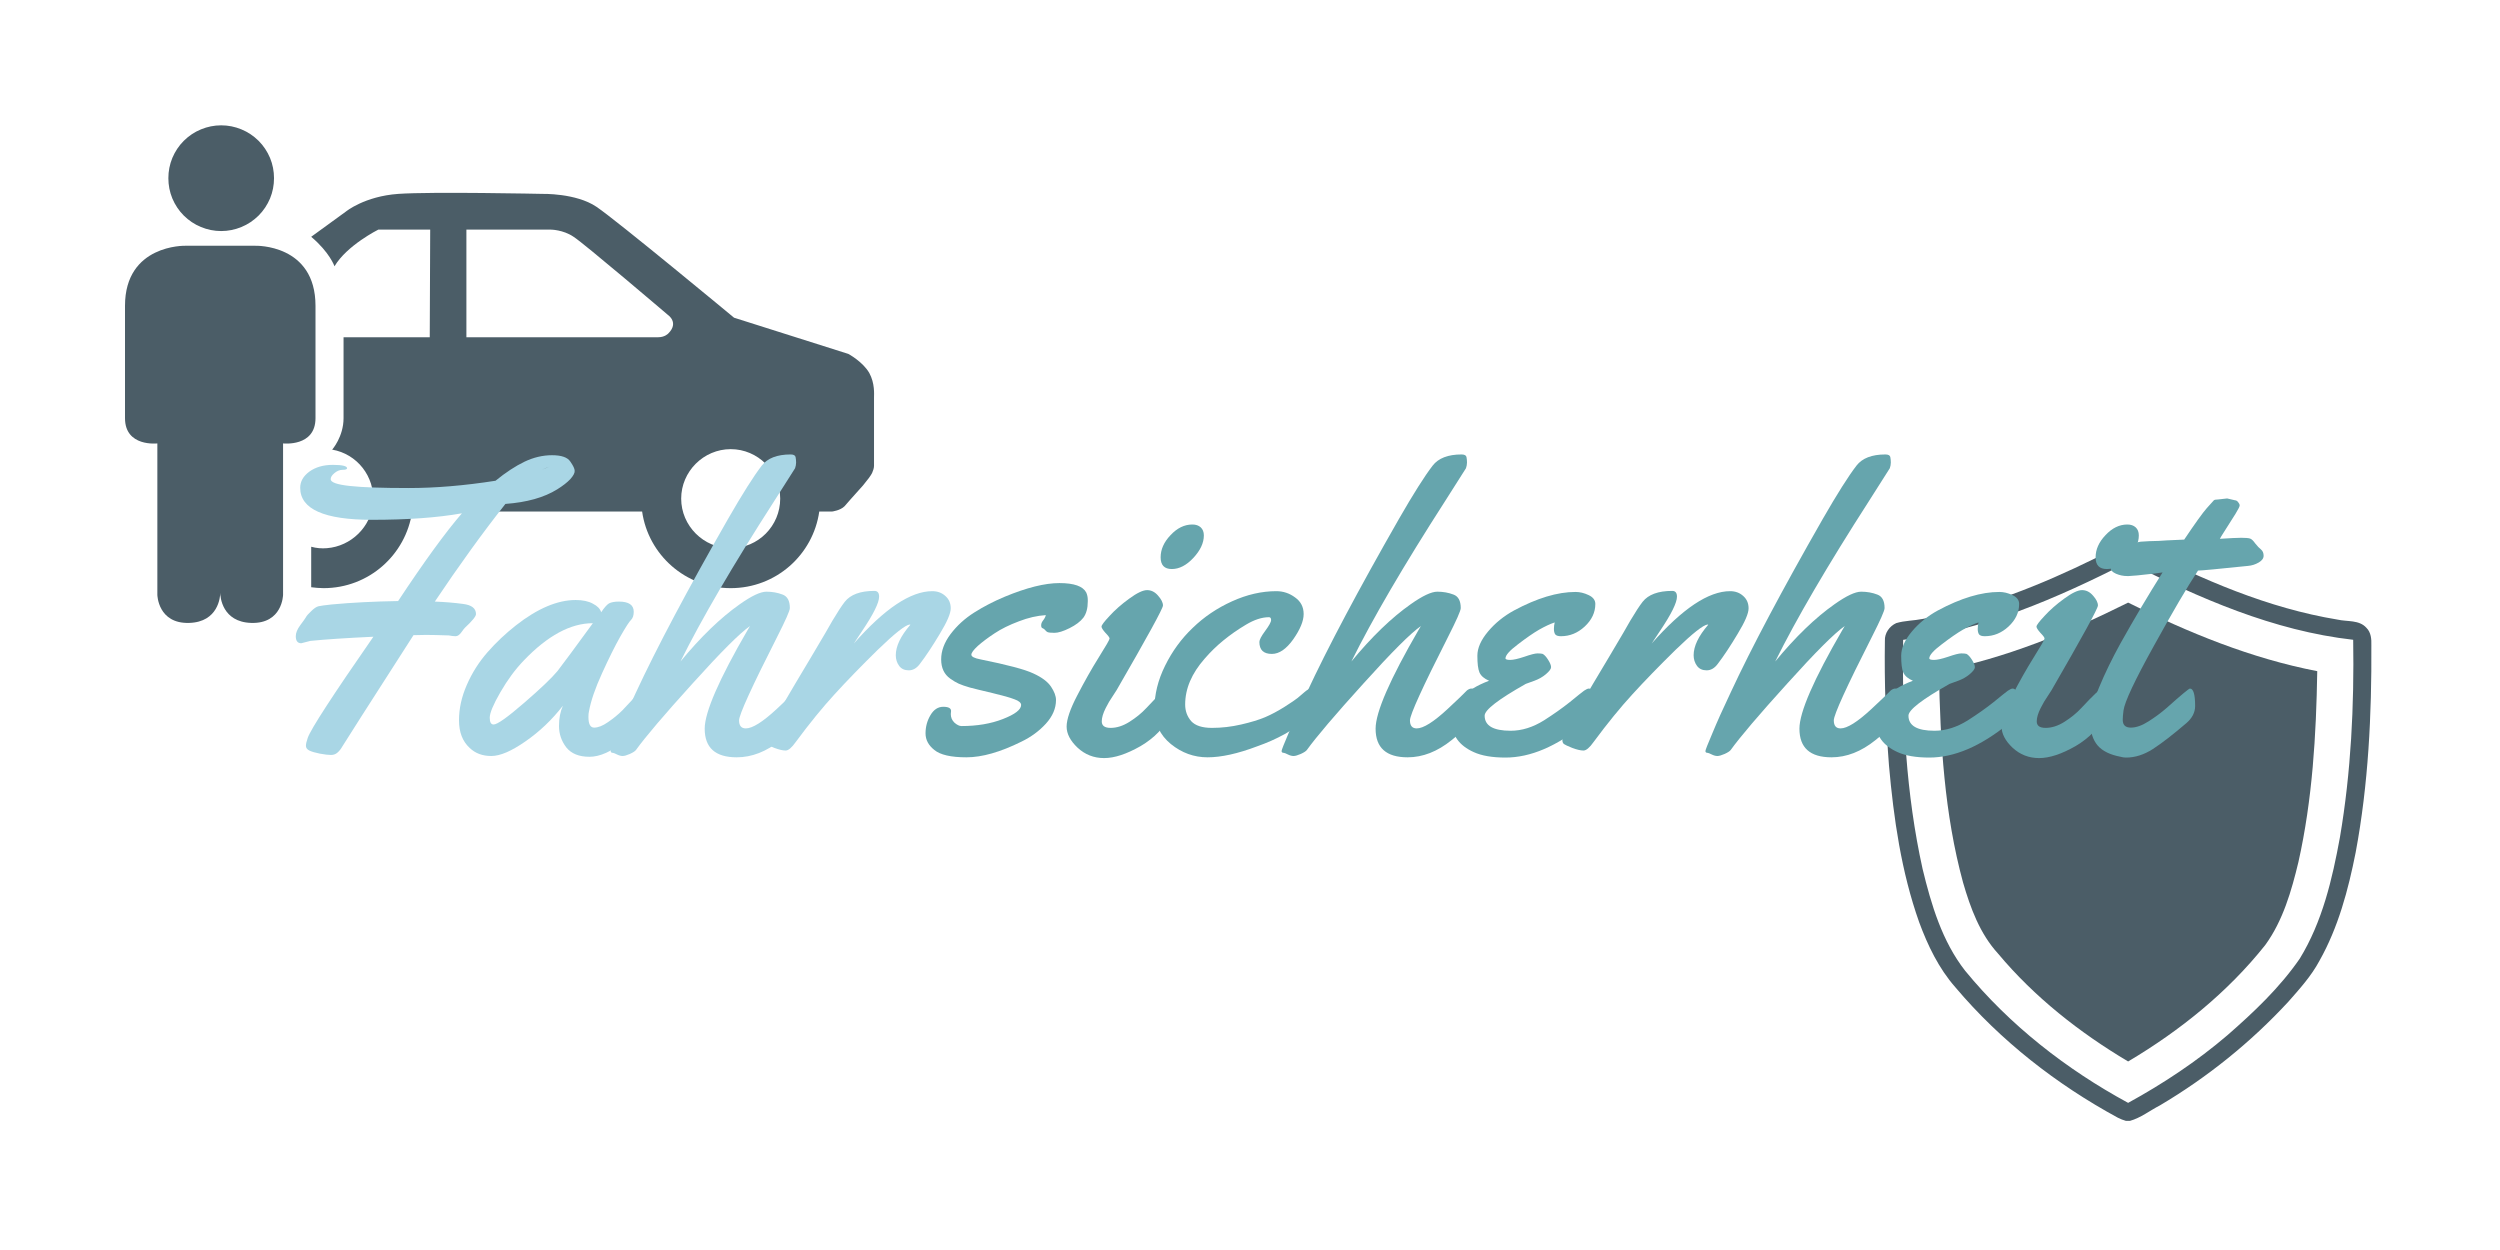 <svg xmlns="http://www.w3.org/2000/svg" xmlns:xlink="http://www.w3.org/1999/xlink" width="200" zoomAndPan="magnify" viewBox="0 0 150 75" height="100" preserveAspectRatio="xMidYMid meet" version="1.2"><defs><clipPath id="643fecd39a"><path d="M 10 7.5 L 17 7.5 L 17 14 L 10 14 Z M 10 7.5 "/></clipPath><clipPath id="16eafd6bbc"><path d="M 7.5 14 L 19 14 L 19 37.5 L 7.5 37.5 Z M 7.5 14 "/></clipPath><clipPath id="3935a71079"><path d="M 18 11 L 52.5 11 L 52.5 36 L 18 36 Z M 18 11 "/></clipPath><clipPath id="05f78379cc"><path d="M 113.051 32.621 L 142.301 32.621 L 142.301 67.871 L 113.051 67.871 Z M 113.051 32.621 "/></clipPath></defs><g id="7c5af074f1"><g clip-rule="nonzero" clip-path="url(#643fecd39a)"><path style=" stroke:none;fill-rule:nonzero;fill:#4b5d67;fill-opacity:1;" d="M 16.441 10.691 C 16.441 11.113 16.363 11.516 16.203 11.906 C 16.039 12.293 15.812 12.637 15.516 12.934 C 15.215 13.23 14.875 13.461 14.484 13.621 C 14.098 13.781 13.691 13.863 13.27 13.863 C 12.852 13.863 12.445 13.781 12.059 13.621 C 11.668 13.461 11.328 13.23 11.027 12.934 C 10.73 12.637 10.504 12.293 10.34 11.906 C 10.18 11.516 10.102 11.113 10.102 10.691 C 10.102 10.27 10.18 9.867 10.34 9.477 C 10.504 9.09 10.73 8.746 11.027 8.449 C 11.328 8.152 11.668 7.922 12.059 7.762 C 12.445 7.602 12.852 7.52 13.27 7.52 C 13.691 7.52 14.098 7.602 14.484 7.762 C 14.875 7.922 15.215 8.152 15.516 8.449 C 15.812 8.746 16.039 9.09 16.203 9.477 C 16.363 9.867 16.441 10.27 16.441 10.691 Z M 16.441 10.691 "/></g><g clip-rule="nonzero" clip-path="url(#16eafd6bbc)"><path style=" stroke:none;fill-rule:nonzero;fill:#4b5d67;fill-opacity:1;" d="M 15.328 14.746 L 11.102 14.746 C 11.102 14.746 7.5 14.664 7.5 18.348 C 7.5 21.52 7.5 24.348 7.5 25.09 C 7.5 26.832 9.441 26.605 9.441 26.605 L 9.441 35.691 C 9.441 35.691 9.473 37.434 11.355 37.375 C 13.102 37.32 13.215 35.805 13.215 35.578 C 13.215 35.805 13.328 37.32 15.07 37.375 C 16.957 37.434 16.984 35.691 16.984 35.691 L 16.984 26.605 C 16.984 26.605 18.93 26.832 18.93 25.09 C 18.93 24.348 18.93 21.52 18.93 18.348 C 18.93 14.633 15.328 14.746 15.328 14.746 Z M 15.328 14.746 "/></g><g clip-rule="nonzero" clip-path="url(#3935a71079)"><path style=" stroke:none;fill-rule:nonzero;fill:#4b5d67;fill-opacity:1;" d="M 52.156 22.375 C 51.758 21.691 50.898 21.234 50.898 21.234 L 44.043 19.062 C 44.043 19.062 37.016 13.234 35.785 12.406 C 34.559 11.578 32.527 11.633 32.527 11.633 C 32.527 11.633 25.93 11.492 23.898 11.633 C 21.871 11.777 20.758 12.691 20.758 12.691 L 18.672 14.207 C 19.785 15.148 20.07 15.977 20.07 15.977 C 20.812 14.719 22.699 13.777 22.699 13.777 L 25.812 13.777 L 25.785 20.234 L 20.613 20.234 C 20.613 20.234 20.613 23.977 20.613 25.09 C 20.613 26.207 19.93 26.977 19.93 26.977 C 21.414 27.234 22.5 28.578 22.387 30.148 C 22.27 31.605 21.07 32.777 19.613 32.891 C 19.301 32.918 18.984 32.891 18.672 32.805 L 18.672 35.234 C 18.898 35.262 19.156 35.289 19.414 35.289 C 22.129 35.289 24.355 33.289 24.73 30.691 L 38.527 30.691 C 38.898 33.289 41.129 35.289 43.844 35.289 C 46.559 35.289 48.785 33.289 49.156 30.691 L 49.93 30.691 C 49.93 30.691 50.414 30.633 50.672 30.375 C 50.672 30.375 51.215 29.746 51.785 29.121 C 52.07 28.777 52.242 28.547 52.328 28.375 C 52.387 28.234 52.441 28.09 52.441 27.949 L 52.441 23.863 C 52.441 23.664 52.5 23.004 52.156 22.375 Z M 40.102 20.004 C 40.102 20.004 39.898 20.234 39.5 20.234 C 39.102 20.234 27.984 20.234 27.984 20.234 L 27.984 13.777 L 33.043 13.777 C 33.043 13.777 33.785 13.777 34.414 14.207 C 35.043 14.605 40.07 18.891 40.07 18.891 C 40.07 18.891 40.758 19.348 40.102 20.004 Z M 43.844 32.891 C 42.215 32.891 40.871 31.547 40.871 29.918 C 40.871 28.289 42.215 26.949 43.844 26.949 C 45.473 26.949 46.812 28.289 46.812 29.918 C 46.812 31.547 45.5 32.891 43.844 32.891 Z M 43.844 32.891 "/></g><g clip-rule="nonzero" clip-path="url(#05f78379cc)"><path style=" stroke:none;fill-rule:nonzero;fill:#4b5d67;fill-opacity:1;" d="M 141.984 37.668 C 141.551 37.18 140.832 37.309 140.254 37.176 C 136.074 36.488 132.145 34.777 128.391 32.863 C 128.211 32.777 128.027 32.707 127.84 32.641 L 127.566 32.641 C 126.918 32.836 126.34 33.207 125.727 33.492 C 122.434 35.109 118.98 36.5 115.352 37.137 C 114.828 37.242 114.285 37.234 113.773 37.387 C 113.371 37.566 113.07 37.992 113.094 38.441 C 113.055 40.945 113.145 43.449 113.34 45.941 C 113.621 49.117 114.078 52.309 115.148 55.328 C 115.664 56.727 116.324 58.102 117.316 59.23 C 120.023 62.438 123.387 65.062 127.07 67.062 C 127.227 67.141 127.391 67.207 127.559 67.254 L 127.793 67.254 C 128.449 67.07 128.992 66.633 129.594 66.324 C 132.445 64.637 135.055 62.535 137.305 60.098 C 137.984 59.328 138.68 58.559 139.164 57.652 C 140.297 55.645 140.895 53.391 141.34 51.145 C 142.105 47.055 142.305 42.875 142.281 38.723 C 142.293 38.352 142.266 37.945 141.984 37.668 Z M 140.398 50.227 C 139.938 52.746 139.34 55.312 137.984 57.52 C 136.781 59.262 135.23 60.73 133.645 62.113 C 131.812 63.68 129.797 65.016 127.688 66.172 C 123.98 64.16 120.586 61.512 117.906 58.242 C 116.527 56.477 115.875 54.281 115.355 52.133 C 114.359 47.629 114.121 42.992 114.188 38.391 C 118.969 37.852 123.438 35.883 127.688 33.727 C 131.938 35.887 136.41 37.848 141.191 38.387 C 141.254 42.344 141.062 46.32 140.398 50.227 Z M 140.398 50.227 "/></g><path style=" stroke:none;fill-rule:nonzero;fill:#4b5d67;fill-opacity:1;" d="M 116.336 40.27 C 116.414 44.527 116.66 48.832 117.785 52.957 C 118.227 54.48 118.793 56.023 119.879 57.211 C 122.062 59.824 124.77 61.953 127.688 63.688 C 130.793 61.844 133.66 59.539 135.914 56.703 C 136.98 55.238 137.488 53.457 137.906 51.719 C 138.746 47.965 138.973 44.105 139.035 40.27 C 135.062 39.504 131.293 37.957 127.688 36.156 C 124.078 37.957 120.309 39.504 116.336 40.27 Z M 116.336 40.27 "/><g style="fill:#a9d6e5;fill-opacity:1;"><g transform="translate(13.528, 45.001)"><path style="stroke:none" d="M 4.547 -6.406 C 4.328 -6.406 4.219 -6.547 4.219 -6.828 C 4.219 -7.023 4.305 -7.242 4.484 -7.484 C 4.672 -7.734 4.785 -7.895 4.828 -7.969 C 4.867 -8.051 4.973 -8.172 5.141 -8.328 C 5.305 -8.492 5.453 -8.594 5.578 -8.625 C 5.711 -8.656 5.977 -8.691 6.375 -8.734 C 7.594 -8.848 8.922 -8.914 10.359 -8.938 C 11.922 -11.301 13.195 -13.055 14.188 -14.203 C 12.719 -13.941 10.922 -13.812 8.797 -13.812 C 5.922 -13.812 4.484 -14.453 4.484 -15.734 C 4.484 -16.109 4.664 -16.43 5.031 -16.703 C 5.406 -16.973 5.875 -17.109 6.438 -17.109 C 7.008 -17.109 7.297 -17.039 7.297 -16.906 C 7.297 -16.844 7.207 -16.812 7.031 -16.812 C 6.852 -16.812 6.688 -16.742 6.531 -16.609 C 6.383 -16.484 6.312 -16.363 6.312 -16.25 C 6.312 -16.062 6.691 -15.926 7.453 -15.844 C 8.223 -15.758 9.406 -15.719 11 -15.719 C 12.594 -15.719 14.328 -15.863 16.203 -16.156 C 16.816 -16.656 17.395 -17.035 17.938 -17.297 C 18.477 -17.555 19.031 -17.688 19.594 -17.688 C 20.156 -17.688 20.52 -17.562 20.688 -17.312 C 20.863 -17.062 20.953 -16.875 20.953 -16.75 C 20.961 -16.625 20.875 -16.457 20.688 -16.25 C 20.5 -16.051 20.238 -15.848 19.906 -15.641 C 19.113 -15.148 18.078 -14.859 16.797 -14.766 C 15.43 -13.035 14.02 -11.082 12.562 -8.906 C 13.164 -8.883 13.727 -8.836 14.25 -8.766 C 14.77 -8.703 15.031 -8.5 15.031 -8.156 C 15.031 -8.02 14.812 -7.75 14.375 -7.344 C 14.32 -7.289 14.258 -7.211 14.188 -7.109 C 14.062 -6.922 13.938 -6.828 13.812 -6.828 C 13.695 -6.828 13.562 -6.844 13.406 -6.875 C 12.801 -6.895 12.344 -6.906 12.031 -6.906 L 11.281 -6.891 C 8.531 -2.609 7.109 -0.383 7.016 -0.219 C 6.922 -0.051 6.82 0.07 6.719 0.156 C 6.613 0.25 6.484 0.297 6.328 0.297 C 6.172 0.297 5.953 0.27 5.672 0.219 C 5.391 0.164 5.176 0.102 5.031 0.031 C 4.895 -0.039 4.828 -0.133 4.828 -0.25 C 4.828 -0.363 4.863 -0.523 4.938 -0.734 C 5.125 -1.266 6.438 -3.285 8.875 -6.797 C 7.289 -6.723 6.031 -6.641 5.094 -6.547 Z M 19.438 -17 C 19.312 -16.957 19.156 -16.895 18.969 -16.812 Z M 19.438 -17 "/></g><g transform="translate(27.462, 45.001)"><path style="stroke:none" d="M 9.672 -8.906 C 10.266 -8.906 10.562 -8.703 10.562 -8.297 C 10.562 -8.078 10.508 -7.914 10.406 -7.812 C 10.301 -7.719 10.082 -7.379 9.75 -6.797 C 9.426 -6.223 9.062 -5.488 8.656 -4.594 C 8.25 -3.707 7.988 -2.945 7.875 -2.312 C 7.852 -2.227 7.844 -2.117 7.844 -1.984 C 7.844 -1.555 7.957 -1.344 8.188 -1.344 C 8.426 -1.344 8.703 -1.453 9.016 -1.672 C 9.336 -1.891 9.625 -2.125 9.875 -2.375 C 10.125 -2.633 10.367 -2.895 10.609 -3.156 C 10.848 -3.426 10.988 -3.582 11.031 -3.625 C 11.082 -3.664 11.156 -3.688 11.25 -3.688 C 11.395 -3.688 11.484 -3.57 11.516 -3.344 C 11.547 -3.113 11.562 -2.879 11.562 -2.641 C 11.562 -2.398 11.539 -2.234 11.5 -2.141 C 11.27 -1.691 10.77 -1.156 10 -0.531 C 9.227 0.094 8.531 0.406 7.906 0.406 C 7.281 0.406 6.816 0.219 6.516 -0.156 C 6.223 -0.539 6.078 -0.969 6.078 -1.438 C 6.078 -1.906 6.156 -2.312 6.312 -2.656 C 5.656 -1.812 4.906 -1.098 4.062 -0.516 C 3.227 0.066 2.547 0.359 2.016 0.359 C 1.484 0.359 1.051 0.195 0.719 -0.125 C 0.289 -0.52 0.078 -1.07 0.078 -1.781 C 0.078 -2.488 0.234 -3.195 0.547 -3.906 C 0.859 -4.625 1.27 -5.273 1.781 -5.859 C 2.301 -6.453 2.875 -6.992 3.5 -7.484 C 4.789 -8.492 5.984 -9 7.078 -9 C 7.504 -9 7.848 -8.926 8.109 -8.781 C 8.379 -8.645 8.547 -8.473 8.609 -8.266 C 8.797 -8.547 8.953 -8.723 9.078 -8.797 C 9.211 -8.867 9.41 -8.906 9.672 -8.906 Z M 8.109 -7.609 C 6.773 -7.609 5.395 -6.863 3.969 -5.375 C 3.457 -4.844 2.988 -4.207 2.562 -3.469 C 2.133 -2.727 1.922 -2.219 1.922 -1.938 C 1.922 -1.664 2 -1.531 2.156 -1.531 C 2.375 -1.531 2.984 -1.961 3.984 -2.828 C 4.984 -3.691 5.648 -4.328 5.984 -4.734 C 6.336 -5.191 7.047 -6.148 8.109 -7.609 Z M 8.109 -7.609 "/></g><g transform="translate(37.235, 45.001)"><path style="stroke:none" d="M 11.047 -3.453 C 11.098 -3.098 11.125 -2.816 11.125 -2.609 C 11.125 -2.398 11.086 -2.219 11.016 -2.062 C 10.941 -1.914 10.773 -1.703 10.516 -1.422 C 10.266 -1.148 9.961 -0.875 9.609 -0.594 C 8.754 0.094 7.875 0.438 6.969 0.438 C 5.688 0.438 5.047 -0.133 5.047 -1.281 C 5.047 -2.27 5.906 -4.242 7.625 -7.203 C 7.688 -7.316 7.734 -7.395 7.766 -7.438 C 7.16 -7.02 6.008 -5.867 4.312 -3.984 C 2.613 -2.109 1.484 -0.781 0.922 0 C 0.867 0.07 0.75 0.148 0.562 0.234 C 0.375 0.316 0.227 0.359 0.125 0.359 C 0.02 0.359 -0.094 0.328 -0.219 0.266 C -0.344 0.203 -0.422 0.172 -0.453 0.172 C -0.547 0.172 -0.594 0.133 -0.594 0.062 C -0.594 0 -0.453 -0.359 -0.172 -1.016 C 0.098 -1.672 0.461 -2.484 0.922 -3.453 C 2.16 -6.117 4.004 -9.594 6.453 -13.875 C 7.316 -15.375 7.988 -16.438 8.469 -17.062 C 8.812 -17.508 9.391 -17.734 10.203 -17.734 C 10.379 -17.734 10.477 -17.68 10.5 -17.578 C 10.52 -17.473 10.531 -17.363 10.531 -17.25 C 10.531 -17.133 10.508 -17.02 10.469 -16.906 L 9.219 -14.938 C 6.727 -11.062 4.852 -7.852 3.594 -5.312 C 4.812 -6.789 6 -7.938 7.156 -8.75 C 7.863 -9.25 8.395 -9.5 8.75 -9.5 C 9.102 -9.5 9.426 -9.441 9.719 -9.328 C 10.008 -9.223 10.156 -8.953 10.156 -8.516 C 10.156 -8.359 9.898 -7.781 9.391 -6.781 C 7.867 -3.781 7.109 -2.113 7.109 -1.781 C 7.109 -1.457 7.242 -1.297 7.516 -1.297 C 7.91 -1.297 8.523 -1.68 9.359 -2.453 C 9.984 -3.035 10.375 -3.41 10.531 -3.578 C 10.625 -3.648 10.711 -3.688 10.797 -3.688 C 10.941 -3.688 11.023 -3.609 11.047 -3.453 Z M 11.047 -3.453 "/></g><g transform="translate(46.669, 45.001)"><path style="stroke:none" d="M 4.562 -6.391 C 6.406 -8.484 7.973 -9.531 9.266 -9.531 C 9.586 -9.531 9.852 -9.43 10.062 -9.234 C 10.27 -9.047 10.375 -8.801 10.375 -8.5 C 10.375 -8.195 10.156 -7.688 9.719 -6.969 C 9.289 -6.25 8.891 -5.645 8.516 -5.156 C 8.328 -4.906 8.109 -4.781 7.859 -4.781 C 7.609 -4.781 7.414 -4.867 7.281 -5.047 C 7.145 -5.234 7.078 -5.445 7.078 -5.688 C 7.078 -6.227 7.367 -6.836 7.953 -7.516 L 7.922 -7.531 C 7.66 -7.508 7.02 -7.004 6 -6.016 C 4.988 -5.023 4.125 -4.133 3.406 -3.344 C 2.688 -2.562 1.91 -1.609 1.078 -0.484 C 0.836 -0.141 0.633 0.031 0.469 0.031 C 0.301 0.031 0.078 -0.02 -0.203 -0.125 C -0.484 -0.238 -0.648 -0.316 -0.703 -0.359 C -0.766 -0.41 -0.797 -0.488 -0.797 -0.594 C -0.797 -0.707 -0.766 -0.836 -0.703 -0.984 C -0.641 -1.129 -0.523 -1.332 -0.359 -1.594 C -0.191 -1.863 0.062 -2.297 0.406 -2.891 C 0.75 -3.484 1.281 -4.379 2 -5.578 C 2.719 -6.785 3.145 -7.516 3.281 -7.766 C 3.582 -8.273 3.828 -8.648 4.016 -8.891 C 4.359 -9.328 4.953 -9.547 5.797 -9.547 C 5.984 -9.547 6.078 -9.43 6.078 -9.203 C 6.078 -8.836 5.734 -8.145 5.047 -7.125 Z M 4.562 -6.391 "/></g></g><g style="fill:#66a5ad;fill-opacity:1;"><g transform="translate(55.048, 45.001)"><path style="stroke:none" d="M 2.016 -2.344 L 2 -2.156 C 2 -1.957 2.07 -1.785 2.219 -1.641 C 2.375 -1.504 2.516 -1.438 2.641 -1.438 C 3.578 -1.438 4.406 -1.578 5.125 -1.859 C 5.852 -2.141 6.219 -2.422 6.219 -2.703 C 6.219 -2.836 6.082 -2.953 5.812 -3.047 C 5.551 -3.148 5.109 -3.273 4.484 -3.422 C 3.867 -3.566 3.422 -3.676 3.141 -3.75 C 2.859 -3.832 2.633 -3.91 2.469 -3.984 C 2.312 -4.055 2.145 -4.156 1.969 -4.281 C 1.602 -4.539 1.422 -4.926 1.422 -5.438 C 1.422 -5.945 1.609 -6.453 1.984 -6.953 C 2.367 -7.461 2.844 -7.895 3.406 -8.25 C 3.977 -8.613 4.594 -8.93 5.25 -9.203 C 6.551 -9.742 7.641 -10.016 8.516 -10.016 C 9.391 -10.016 9.926 -9.828 10.125 -9.453 C 10.188 -9.316 10.219 -9.164 10.219 -9 L 10.219 -8.922 C 10.219 -8.504 10.129 -8.176 9.953 -7.938 C 9.773 -7.707 9.5 -7.5 9.125 -7.312 C 8.75 -7.125 8.445 -7.031 8.219 -7.031 C 8 -7.031 7.859 -7.047 7.797 -7.078 C 7.742 -7.109 7.695 -7.148 7.656 -7.203 C 7.613 -7.254 7.562 -7.289 7.5 -7.312 C 7.445 -7.332 7.422 -7.391 7.422 -7.484 C 7.422 -7.578 7.457 -7.672 7.531 -7.766 C 7.613 -7.867 7.672 -7.977 7.703 -8.094 C 7.18 -8.062 6.641 -7.938 6.078 -7.719 C 5.516 -7.508 5.031 -7.27 4.625 -7 C 4.227 -6.738 3.895 -6.488 3.625 -6.25 C 3.363 -6.008 3.234 -5.832 3.234 -5.719 C 3.234 -5.602 3.414 -5.508 3.781 -5.438 C 5.395 -5.113 6.453 -4.832 6.953 -4.594 C 7.461 -4.363 7.816 -4.098 8.016 -3.797 C 8.211 -3.504 8.312 -3.238 8.312 -3 C 8.312 -2.5 8.109 -2.023 7.703 -1.578 C 7.305 -1.141 6.816 -0.781 6.234 -0.5 C 4.973 0.125 3.875 0.438 2.938 0.438 C 2.008 0.438 1.367 0.289 1.016 0 C 0.66 -0.281 0.484 -0.613 0.484 -1 C 0.484 -1.395 0.582 -1.758 0.781 -2.094 C 0.977 -2.426 1.234 -2.594 1.547 -2.594 C 1.859 -2.594 2.016 -2.508 2.016 -2.344 Z M 2.016 -2.344 "/></g><g transform="translate(63.872, 45.001)"><path style="stroke:none" d="M 8.359 -12.875 C 8.359 -12.426 8.148 -11.977 7.734 -11.531 C 7.316 -11.082 6.883 -10.859 6.438 -10.859 C 5.988 -10.859 5.766 -11.094 5.766 -11.562 C 5.766 -12.031 5.961 -12.473 6.359 -12.891 C 6.754 -13.316 7.191 -13.531 7.672 -13.531 C 7.879 -13.531 8.047 -13.473 8.172 -13.359 C 8.297 -13.242 8.359 -13.082 8.359 -12.875 Z M 6.453 -2.641 C 6.453 -2.398 6.43 -2.234 6.391 -2.141 C 6.004 -1.359 5.395 -0.723 4.562 -0.234 C 3.727 0.242 3 0.484 2.375 0.484 C 1.758 0.484 1.227 0.273 0.781 -0.141 C 0.344 -0.555 0.125 -0.977 0.125 -1.406 C 0.125 -1.832 0.336 -2.457 0.766 -3.281 C 1.191 -4.102 1.617 -4.859 2.047 -5.547 C 2.484 -6.242 2.703 -6.625 2.703 -6.688 C 2.703 -6.75 2.617 -6.863 2.453 -7.031 C 2.297 -7.207 2.219 -7.332 2.219 -7.406 C 2.219 -7.488 2.379 -7.703 2.703 -8.047 C 3.023 -8.398 3.414 -8.742 3.875 -9.078 C 4.344 -9.422 4.703 -9.594 4.953 -9.594 C 5.203 -9.594 5.422 -9.484 5.609 -9.266 C 5.805 -9.047 5.906 -8.848 5.906 -8.672 C 5.906 -8.492 4.977 -6.801 3.125 -3.594 C 3.094 -3.551 3.023 -3.445 2.922 -3.281 C 2.816 -3.125 2.734 -2.992 2.672 -2.891 C 2.617 -2.785 2.551 -2.66 2.469 -2.516 C 2.312 -2.203 2.234 -1.938 2.234 -1.719 C 2.234 -1.457 2.41 -1.328 2.766 -1.328 C 3.129 -1.328 3.504 -1.445 3.891 -1.688 C 4.285 -1.938 4.625 -2.211 4.906 -2.516 C 5.633 -3.297 6.051 -3.688 6.156 -3.688 C 6.352 -3.688 6.453 -3.336 6.453 -2.641 Z M 6.453 -2.641 "/></g><g transform="translate(68.735, 45.001)"><path style="stroke:none" d="M 8.344 -2.594 C 8.75 -2.852 9.008 -3.031 9.125 -3.125 C 9.25 -3.227 9.391 -3.348 9.547 -3.484 C 9.703 -3.617 9.828 -3.688 9.922 -3.688 C 10.078 -3.688 10.156 -3.504 10.156 -3.141 C 10.156 -2.785 9.984 -2.406 9.641 -2 C 9.297 -1.594 8.863 -1.242 8.344 -0.953 C 7.832 -0.672 7.281 -0.426 6.688 -0.219 C 5.531 0.219 4.539 0.438 3.719 0.438 C 2.906 0.438 2.172 0.172 1.516 -0.359 C 0.859 -0.898 0.531 -1.602 0.531 -2.469 C 0.531 -3.332 0.742 -4.195 1.172 -5.062 C 1.598 -5.926 2.148 -6.68 2.828 -7.328 C 3.504 -7.984 4.289 -8.516 5.188 -8.922 C 6.082 -9.328 6.969 -9.531 7.844 -9.531 C 8.258 -9.531 8.633 -9.406 8.969 -9.156 C 9.312 -8.914 9.484 -8.582 9.484 -8.156 C 9.484 -7.738 9.273 -7.234 8.859 -6.641 C 8.441 -6.055 8.016 -5.766 7.578 -5.766 C 7.078 -5.766 6.828 -6.004 6.828 -6.484 C 6.828 -6.609 6.941 -6.828 7.172 -7.141 C 7.41 -7.461 7.531 -7.68 7.531 -7.797 C 7.531 -7.91 7.488 -7.969 7.406 -7.969 C 6.977 -7.969 6.516 -7.816 6.016 -7.516 C 5.523 -7.223 5.078 -6.91 4.672 -6.578 C 4.273 -6.254 3.898 -5.891 3.547 -5.484 C 2.766 -4.598 2.375 -3.68 2.375 -2.734 C 2.375 -2.348 2.492 -2.016 2.734 -1.734 C 2.984 -1.461 3.398 -1.328 3.984 -1.328 C 4.566 -1.328 5.148 -1.395 5.734 -1.531 C 6.316 -1.664 6.797 -1.812 7.172 -1.969 C 7.555 -2.133 7.945 -2.344 8.344 -2.594 Z M 8.344 -2.594 "/></g><g transform="translate(77.489, 45.001)"><path style="stroke:none" d="M 11.047 -3.453 C 11.098 -3.098 11.125 -2.816 11.125 -2.609 C 11.125 -2.398 11.086 -2.219 11.016 -2.062 C 10.941 -1.914 10.773 -1.703 10.516 -1.422 C 10.266 -1.148 9.961 -0.875 9.609 -0.594 C 8.754 0.094 7.875 0.438 6.969 0.438 C 5.688 0.438 5.047 -0.133 5.047 -1.281 C 5.047 -2.27 5.906 -4.242 7.625 -7.203 C 7.688 -7.316 7.734 -7.395 7.766 -7.438 C 7.16 -7.02 6.008 -5.867 4.312 -3.984 C 2.613 -2.109 1.484 -0.781 0.922 0 C 0.867 0.07 0.75 0.148 0.562 0.234 C 0.375 0.316 0.227 0.359 0.125 0.359 C 0.02 0.359 -0.094 0.328 -0.219 0.266 C -0.344 0.203 -0.422 0.172 -0.453 0.172 C -0.547 0.172 -0.594 0.133 -0.594 0.062 C -0.594 0 -0.453 -0.359 -0.172 -1.016 C 0.098 -1.672 0.461 -2.484 0.922 -3.453 C 2.16 -6.117 4.004 -9.594 6.453 -13.875 C 7.316 -15.375 7.988 -16.438 8.469 -17.062 C 8.812 -17.508 9.391 -17.734 10.203 -17.734 C 10.379 -17.734 10.477 -17.68 10.5 -17.578 C 10.52 -17.473 10.531 -17.363 10.531 -17.25 C 10.531 -17.133 10.508 -17.02 10.469 -16.906 L 9.219 -14.938 C 6.727 -11.062 4.852 -7.852 3.594 -5.312 C 4.812 -6.789 6 -7.938 7.156 -8.75 C 7.863 -9.25 8.395 -9.5 8.75 -9.5 C 9.102 -9.5 9.426 -9.441 9.719 -9.328 C 10.008 -9.223 10.156 -8.953 10.156 -8.516 C 10.156 -8.359 9.898 -7.781 9.391 -6.781 C 7.867 -3.781 7.109 -2.113 7.109 -1.781 C 7.109 -1.457 7.242 -1.297 7.516 -1.297 C 7.91 -1.297 8.523 -1.68 9.359 -2.453 C 9.984 -3.035 10.375 -3.41 10.531 -3.578 C 10.625 -3.648 10.711 -3.688 10.797 -3.688 C 10.941 -3.688 11.023 -3.609 11.047 -3.453 Z M 11.047 -3.453 "/></g><g transform="translate(86.923, 45.001)"><path style="stroke:none" d="M 8.797 -8.766 C 8.797 -8.254 8.582 -7.801 8.156 -7.406 C 7.738 -7.02 7.266 -6.828 6.734 -6.828 C 6.566 -6.828 6.453 -6.863 6.391 -6.938 C 6.336 -7.02 6.312 -7.129 6.312 -7.266 C 6.312 -7.398 6.328 -7.531 6.359 -7.656 C 6.078 -7.562 5.766 -7.414 5.422 -7.219 C 5.078 -7.02 4.656 -6.727 4.156 -6.344 C 3.656 -5.969 3.406 -5.688 3.406 -5.5 C 3.406 -5.438 3.5 -5.406 3.688 -5.406 C 3.875 -5.406 4.156 -5.469 4.531 -5.594 C 4.914 -5.727 5.18 -5.797 5.328 -5.797 C 5.484 -5.797 5.586 -5.785 5.641 -5.766 C 5.742 -5.711 5.852 -5.594 5.969 -5.406 C 6.082 -5.227 6.141 -5.082 6.141 -4.969 C 6.141 -4.863 6.035 -4.723 5.828 -4.547 C 5.629 -4.379 5.398 -4.25 5.141 -4.156 C 4.891 -4.07 4.719 -4.008 4.625 -3.969 C 2.977 -3.039 2.156 -2.406 2.156 -2.062 C 2.156 -1.457 2.676 -1.156 3.719 -1.156 C 4.383 -1.156 5.051 -1.363 5.719 -1.781 C 6.289 -2.145 6.805 -2.508 7.266 -2.875 C 7.723 -3.25 8.008 -3.477 8.125 -3.562 C 8.25 -3.645 8.344 -3.688 8.406 -3.688 C 8.602 -3.688 8.703 -3.457 8.703 -3 C 8.703 -2.551 8.676 -2.254 8.625 -2.109 C 8.57 -1.973 8.414 -1.797 8.156 -1.578 C 6.488 -0.223 4.906 0.453 3.406 0.453 C 2.613 0.453 1.977 0.344 1.5 0.125 C 0.625 -0.27 0.188 -0.879 0.188 -1.703 C 0.188 -2.773 0.93 -3.594 2.422 -4.156 C 2.129 -4.281 1.938 -4.445 1.844 -4.656 C 1.758 -4.863 1.719 -5.195 1.719 -5.656 C 1.719 -6.113 1.93 -6.598 2.359 -7.109 C 2.785 -7.617 3.305 -8.039 3.922 -8.375 C 5.297 -9.113 6.523 -9.484 7.609 -9.484 C 7.867 -9.484 8.129 -9.422 8.391 -9.297 C 8.66 -9.172 8.797 -8.992 8.797 -8.766 Z M 8.797 -8.766 "/></g><g transform="translate(94.54, 45.001)"><path style="stroke:none" d="M 4.562 -6.391 C 6.406 -8.484 7.973 -9.531 9.266 -9.531 C 9.586 -9.531 9.852 -9.43 10.062 -9.234 C 10.27 -9.047 10.375 -8.801 10.375 -8.5 C 10.375 -8.195 10.156 -7.688 9.719 -6.969 C 9.289 -6.25 8.891 -5.645 8.516 -5.156 C 8.328 -4.906 8.109 -4.781 7.859 -4.781 C 7.609 -4.781 7.414 -4.867 7.281 -5.047 C 7.145 -5.234 7.078 -5.445 7.078 -5.688 C 7.078 -6.227 7.367 -6.836 7.953 -7.516 L 7.922 -7.531 C 7.66 -7.508 7.02 -7.004 6 -6.016 C 4.988 -5.023 4.125 -4.133 3.406 -3.344 C 2.688 -2.562 1.91 -1.609 1.078 -0.484 C 0.836 -0.141 0.633 0.031 0.469 0.031 C 0.301 0.031 0.078 -0.02 -0.203 -0.125 C -0.484 -0.238 -0.648 -0.316 -0.703 -0.359 C -0.766 -0.41 -0.797 -0.488 -0.797 -0.594 C -0.797 -0.707 -0.766 -0.836 -0.703 -0.984 C -0.641 -1.129 -0.523 -1.332 -0.359 -1.594 C -0.191 -1.863 0.062 -2.297 0.406 -2.891 C 0.75 -3.484 1.281 -4.379 2 -5.578 C 2.719 -6.785 3.145 -7.516 3.281 -7.766 C 3.582 -8.273 3.828 -8.648 4.016 -8.891 C 4.359 -9.328 4.953 -9.547 5.797 -9.547 C 5.984 -9.547 6.078 -9.43 6.078 -9.203 C 6.078 -8.836 5.734 -8.145 5.047 -7.125 Z M 4.562 -6.391 "/></g><g transform="translate(102.919, 45.001)"><path style="stroke:none" d="M 11.047 -3.453 C 11.098 -3.098 11.125 -2.816 11.125 -2.609 C 11.125 -2.398 11.086 -2.219 11.016 -2.062 C 10.941 -1.914 10.773 -1.703 10.516 -1.422 C 10.266 -1.148 9.961 -0.875 9.609 -0.594 C 8.754 0.094 7.875 0.438 6.969 0.438 C 5.688 0.438 5.047 -0.133 5.047 -1.281 C 5.047 -2.27 5.906 -4.242 7.625 -7.203 C 7.688 -7.316 7.734 -7.395 7.766 -7.438 C 7.16 -7.02 6.008 -5.867 4.312 -3.984 C 2.613 -2.109 1.484 -0.781 0.922 0 C 0.867 0.07 0.75 0.148 0.562 0.234 C 0.375 0.316 0.227 0.359 0.125 0.359 C 0.02 0.359 -0.094 0.328 -0.219 0.266 C -0.344 0.203 -0.422 0.172 -0.453 0.172 C -0.547 0.172 -0.594 0.133 -0.594 0.062 C -0.594 0 -0.453 -0.359 -0.172 -1.016 C 0.098 -1.672 0.461 -2.484 0.922 -3.453 C 2.16 -6.117 4.004 -9.594 6.453 -13.875 C 7.316 -15.375 7.988 -16.438 8.469 -17.062 C 8.812 -17.508 9.391 -17.734 10.203 -17.734 C 10.379 -17.734 10.477 -17.68 10.5 -17.578 C 10.52 -17.473 10.531 -17.363 10.531 -17.25 C 10.531 -17.133 10.508 -17.02 10.469 -16.906 L 9.219 -14.938 C 6.727 -11.062 4.852 -7.852 3.594 -5.312 C 4.812 -6.789 6 -7.938 7.156 -8.75 C 7.863 -9.25 8.395 -9.5 8.75 -9.5 C 9.102 -9.5 9.426 -9.441 9.719 -9.328 C 10.008 -9.223 10.156 -8.953 10.156 -8.516 C 10.156 -8.359 9.898 -7.781 9.391 -6.781 C 7.867 -3.781 7.109 -2.113 7.109 -1.781 C 7.109 -1.457 7.242 -1.297 7.516 -1.297 C 7.91 -1.297 8.523 -1.68 9.359 -2.453 C 9.984 -3.035 10.375 -3.41 10.531 -3.578 C 10.625 -3.648 10.711 -3.688 10.797 -3.688 C 10.941 -3.688 11.023 -3.609 11.047 -3.453 Z M 11.047 -3.453 "/></g><g transform="translate(112.352, 45.001)"><path style="stroke:none" d="M 8.797 -8.766 C 8.797 -8.254 8.582 -7.801 8.156 -7.406 C 7.738 -7.02 7.266 -6.828 6.734 -6.828 C 6.566 -6.828 6.453 -6.863 6.391 -6.938 C 6.336 -7.02 6.312 -7.129 6.312 -7.266 C 6.312 -7.398 6.328 -7.531 6.359 -7.656 C 6.078 -7.562 5.766 -7.414 5.422 -7.219 C 5.078 -7.02 4.656 -6.727 4.156 -6.344 C 3.656 -5.969 3.406 -5.688 3.406 -5.5 C 3.406 -5.438 3.5 -5.406 3.688 -5.406 C 3.875 -5.406 4.156 -5.469 4.531 -5.594 C 4.914 -5.727 5.18 -5.797 5.328 -5.797 C 5.484 -5.797 5.586 -5.785 5.641 -5.766 C 5.742 -5.711 5.852 -5.594 5.969 -5.406 C 6.082 -5.227 6.141 -5.082 6.141 -4.969 C 6.141 -4.863 6.035 -4.723 5.828 -4.547 C 5.629 -4.379 5.398 -4.25 5.141 -4.156 C 4.891 -4.07 4.719 -4.008 4.625 -3.969 C 2.977 -3.039 2.156 -2.406 2.156 -2.062 C 2.156 -1.457 2.676 -1.156 3.719 -1.156 C 4.383 -1.156 5.051 -1.363 5.719 -1.781 C 6.289 -2.145 6.805 -2.508 7.266 -2.875 C 7.723 -3.25 8.008 -3.477 8.125 -3.562 C 8.25 -3.645 8.344 -3.688 8.406 -3.688 C 8.602 -3.688 8.703 -3.457 8.703 -3 C 8.703 -2.551 8.676 -2.254 8.625 -2.109 C 8.57 -1.973 8.414 -1.797 8.156 -1.578 C 6.488 -0.223 4.906 0.453 3.406 0.453 C 2.613 0.453 1.977 0.344 1.5 0.125 C 0.625 -0.27 0.188 -0.879 0.188 -1.703 C 0.188 -2.773 0.93 -3.594 2.422 -4.156 C 2.129 -4.281 1.938 -4.445 1.844 -4.656 C 1.758 -4.863 1.719 -5.195 1.719 -5.656 C 1.719 -6.113 1.93 -6.598 2.359 -7.109 C 2.785 -7.617 3.305 -8.039 3.922 -8.375 C 5.297 -9.113 6.523 -9.484 7.609 -9.484 C 7.867 -9.484 8.129 -9.422 8.391 -9.297 C 8.66 -9.172 8.797 -8.992 8.797 -8.766 Z M 8.797 -8.766 "/></g><g transform="translate(119.97, 45.001)"><path style="stroke:none" d="M 8.359 -12.875 C 8.359 -12.426 8.148 -11.977 7.734 -11.531 C 7.316 -11.082 6.883 -10.859 6.438 -10.859 C 5.988 -10.859 5.766 -11.094 5.766 -11.562 C 5.766 -12.031 5.961 -12.473 6.359 -12.891 C 6.754 -13.316 7.191 -13.531 7.672 -13.531 C 7.879 -13.531 8.047 -13.473 8.172 -13.359 C 8.297 -13.242 8.359 -13.082 8.359 -12.875 Z M 6.453 -2.641 C 6.453 -2.398 6.43 -2.234 6.391 -2.141 C 6.004 -1.359 5.395 -0.723 4.562 -0.234 C 3.727 0.242 3 0.484 2.375 0.484 C 1.758 0.484 1.227 0.273 0.781 -0.141 C 0.344 -0.555 0.125 -0.977 0.125 -1.406 C 0.125 -1.832 0.336 -2.457 0.766 -3.281 C 1.191 -4.102 1.617 -4.859 2.047 -5.547 C 2.484 -6.242 2.703 -6.625 2.703 -6.688 C 2.703 -6.75 2.617 -6.863 2.453 -7.031 C 2.297 -7.207 2.219 -7.332 2.219 -7.406 C 2.219 -7.488 2.379 -7.703 2.703 -8.047 C 3.023 -8.398 3.414 -8.742 3.875 -9.078 C 4.344 -9.422 4.703 -9.594 4.953 -9.594 C 5.203 -9.594 5.422 -9.484 5.609 -9.266 C 5.805 -9.047 5.906 -8.848 5.906 -8.672 C 5.906 -8.492 4.977 -6.801 3.125 -3.594 C 3.094 -3.551 3.023 -3.445 2.922 -3.281 C 2.816 -3.125 2.734 -2.992 2.672 -2.891 C 2.617 -2.785 2.551 -2.66 2.469 -2.516 C 2.312 -2.203 2.234 -1.938 2.234 -1.719 C 2.234 -1.457 2.41 -1.328 2.766 -1.328 C 3.129 -1.328 3.504 -1.445 3.891 -1.688 C 4.285 -1.938 4.625 -2.211 4.906 -2.516 C 5.633 -3.297 6.051 -3.688 6.156 -3.688 C 6.352 -3.688 6.453 -3.336 6.453 -2.641 Z M 6.453 -2.641 "/></g><g transform="translate(124.833, 45.001)"><path style="stroke:none" d="M 8.797 -15.094 L 9.266 -14.984 C 9.336 -14.984 9.398 -14.945 9.453 -14.875 C 9.516 -14.801 9.547 -14.734 9.547 -14.672 C 9.547 -14.609 9.461 -14.441 9.297 -14.172 C 9.129 -13.898 8.93 -13.586 8.703 -13.234 C 8.484 -12.891 8.367 -12.703 8.359 -12.672 C 8.961 -12.711 9.391 -12.734 9.641 -12.734 C 9.898 -12.734 10.078 -12.719 10.172 -12.688 C 10.266 -12.656 10.367 -12.555 10.484 -12.391 C 10.609 -12.234 10.723 -12.113 10.828 -12.031 C 10.93 -11.945 10.984 -11.82 10.984 -11.656 C 10.984 -11.5 10.883 -11.363 10.688 -11.25 C 10.488 -11.133 10.273 -11.066 10.047 -11.047 C 8.234 -10.859 7.234 -10.766 7.047 -10.766 C 6.41 -9.797 5.523 -8.285 4.391 -6.234 C 3.254 -4.18 2.648 -2.895 2.578 -2.375 C 2.547 -2.145 2.531 -1.957 2.531 -1.812 C 2.531 -1.5 2.691 -1.344 3.016 -1.344 C 3.336 -1.344 3.691 -1.469 4.078 -1.719 C 4.473 -1.969 4.832 -2.234 5.156 -2.516 C 6.031 -3.297 6.5 -3.688 6.562 -3.688 C 6.77 -3.688 6.875 -3.336 6.875 -2.641 C 6.875 -2.254 6.695 -1.91 6.344 -1.609 C 5.551 -0.93 4.883 -0.414 4.344 -0.062 C 3.812 0.281 3.273 0.453 2.734 0.453 C 2.617 0.453 2.508 0.438 2.406 0.406 C 1.781 0.289 1.32 0.066 1.031 -0.266 C 0.738 -0.609 0.594 -1.066 0.594 -1.641 C 0.594 -2.223 0.766 -2.926 1.109 -3.75 C 1.453 -4.582 1.879 -5.461 2.391 -6.391 C 3.234 -7.898 4.078 -9.32 4.922 -10.656 L 4.484 -10.594 C 3.578 -10.488 3.047 -10.438 2.891 -10.438 L 2.797 -10.438 C 2.566 -10.438 2.344 -10.484 2.125 -10.578 C 1.914 -10.672 1.812 -10.781 1.812 -10.906 C 1.812 -11.039 1.867 -11.172 1.984 -11.297 C 2.098 -11.422 2.164 -11.52 2.188 -11.594 C 2.25 -11.758 2.457 -11.945 2.812 -12.156 C 3.164 -12.375 3.43 -12.488 3.609 -12.5 C 3.785 -12.508 3.957 -12.52 4.125 -12.531 C 4.301 -12.539 4.488 -12.547 4.688 -12.547 C 4.895 -12.555 5.055 -12.566 5.172 -12.578 L 6.219 -12.625 C 6.875 -13.602 7.328 -14.234 7.578 -14.516 C 7.828 -14.797 7.969 -14.953 8 -14.984 C 8.039 -15.016 8.117 -15.031 8.234 -15.031 Z M 8.797 -15.094 "/></g></g></g></svg>